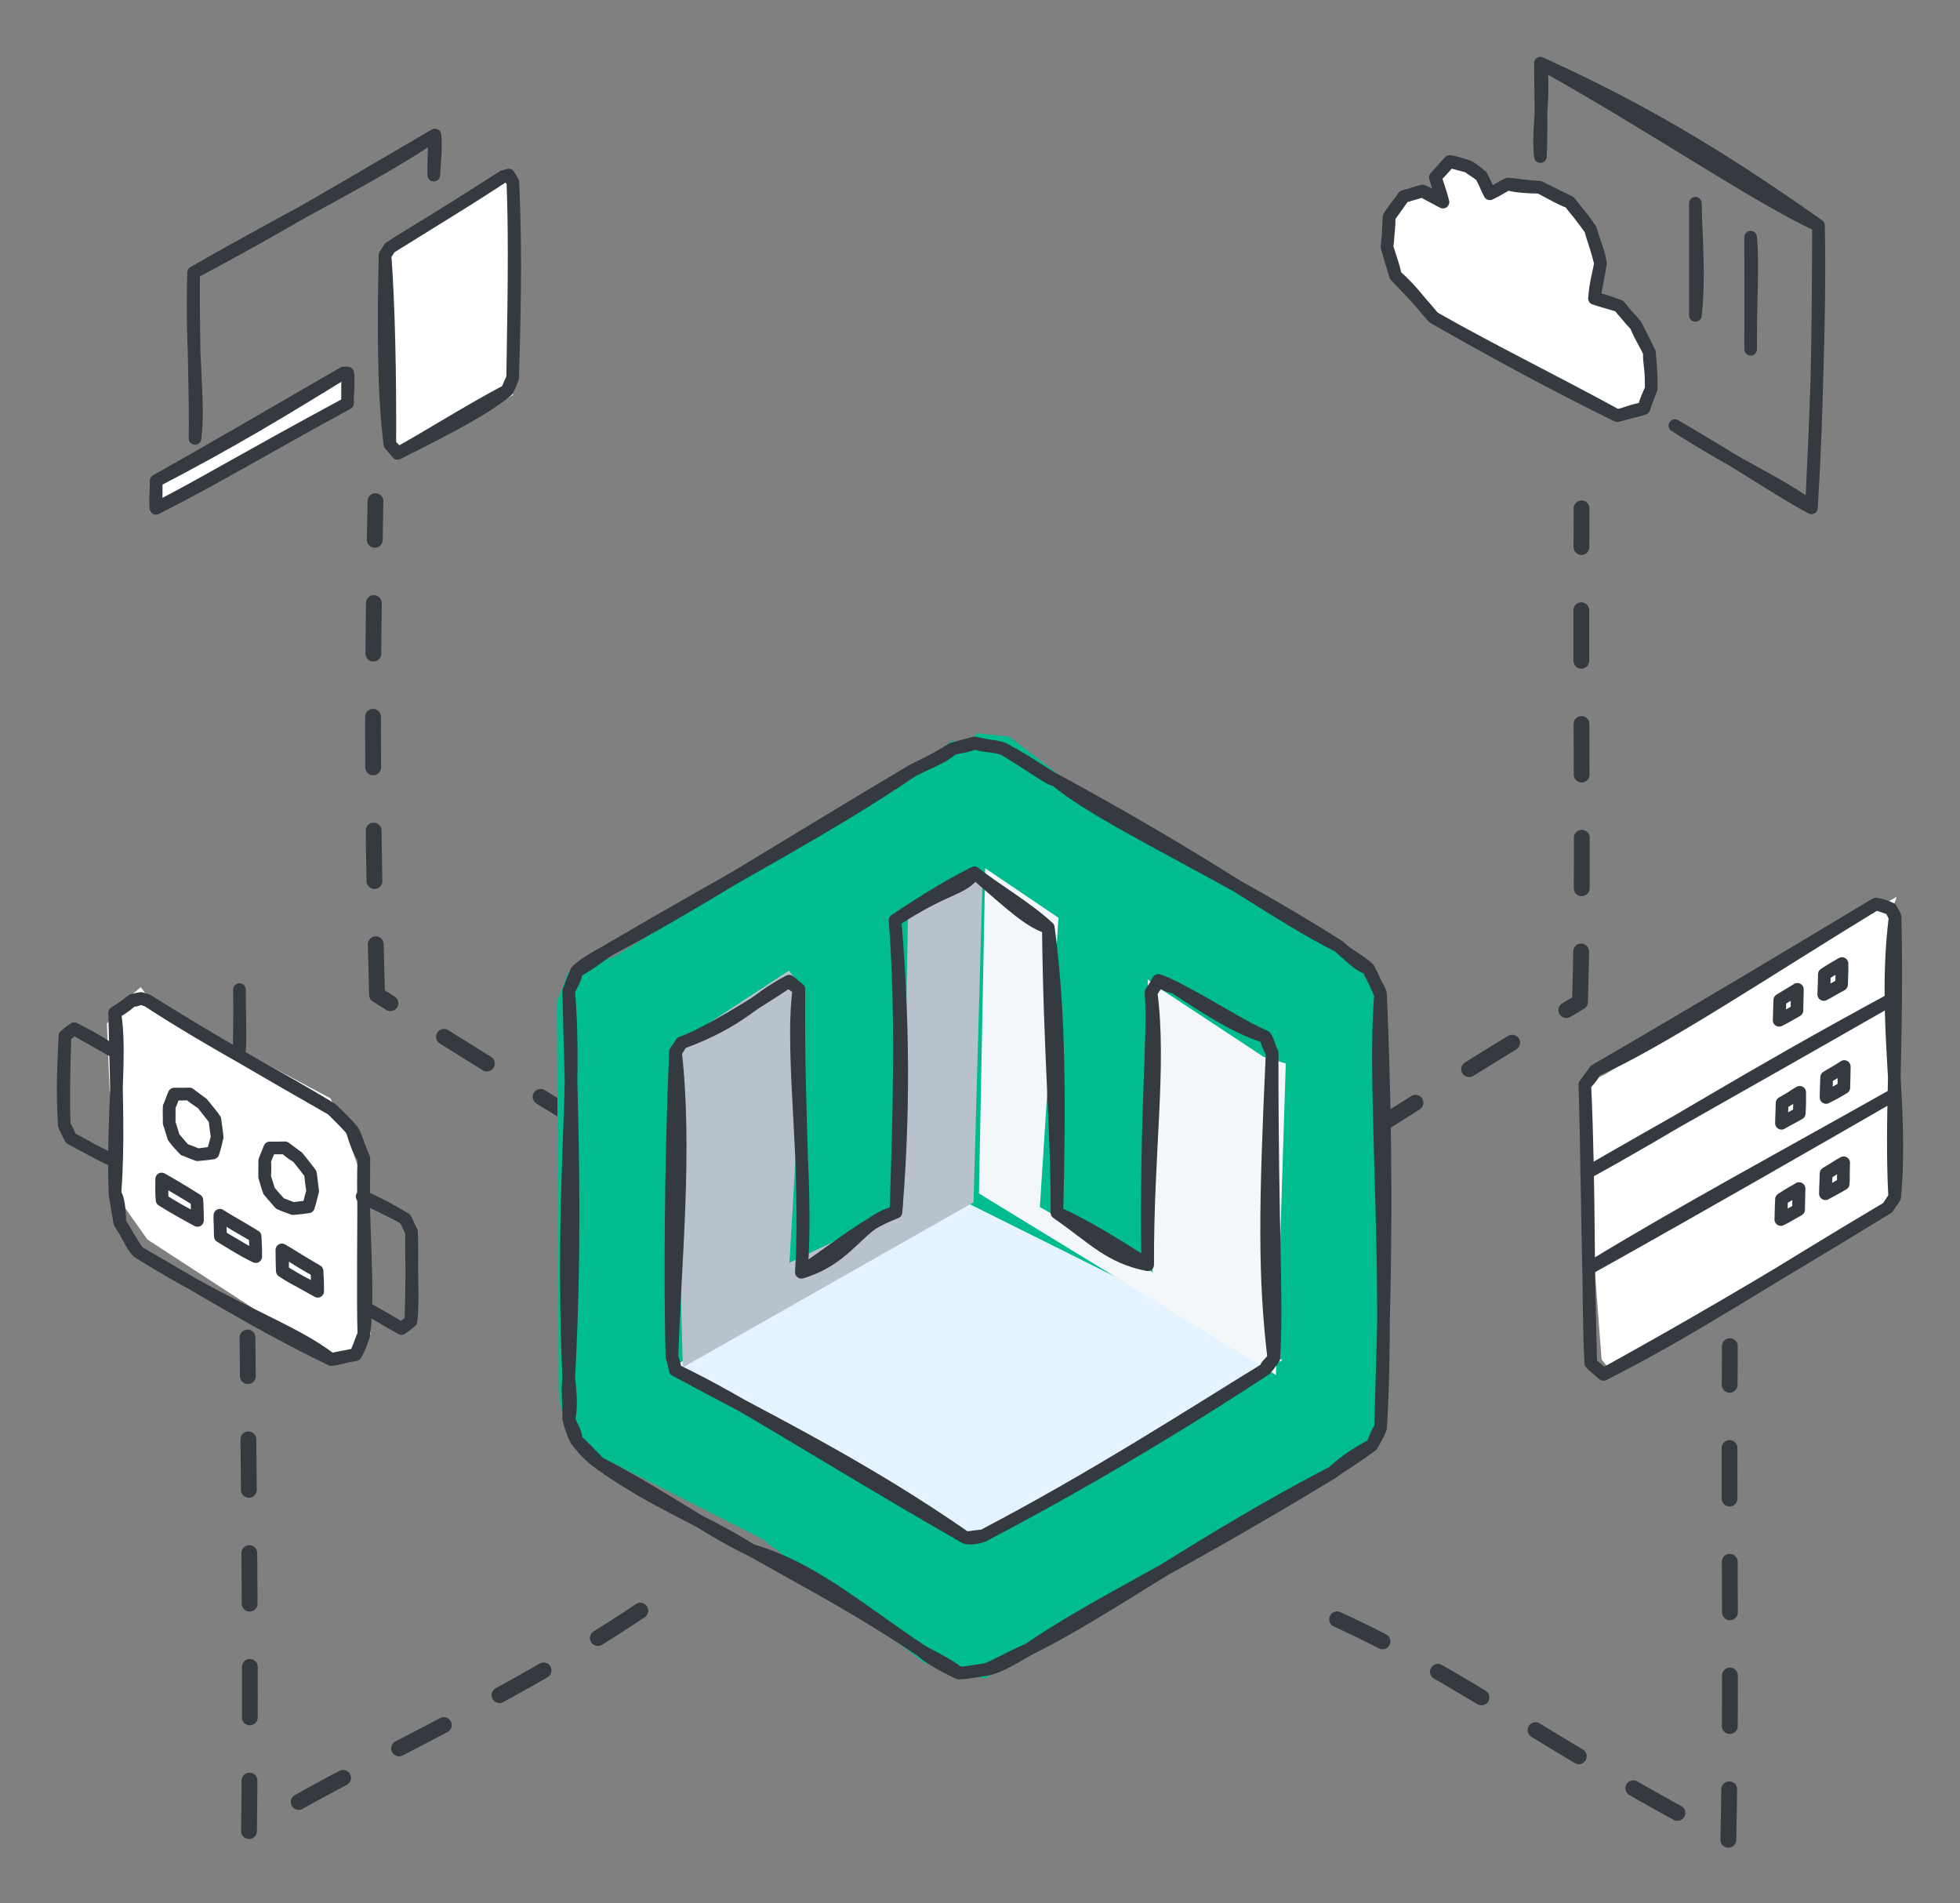 <svg version="1.1" xmlns="http://www.w3.org/2000/svg" viewBox="0 0 310.197 301.137" width="620.395" height="602.273" filter="invert(93%) hue-rotate(180deg)">
  <rect x="0" y="0" width="310.197" height="301.137" fill="#808080" stroke="none"/>
  <!-- svg-source:excalidraw -->
  
  <defs>
    <style class="style-fonts">
      @font-face {
        font-family: "Virgil";
        src: url("https://excalidraw.com/Virgil.woff2");
      }
      @font-face {
        font-family: "Cascadia";
        src: url("https://excalidraw.com/Cascadia.woff2");
      }
      @font-face {
        font-family: "Assistant";
        src: url("https://app.excalidraw.com//dist/excalidraw-assets/Assistant-Regular.woff2");
      }
    </style>
    
  </defs>
  <g stroke-linecap="round"><g transform="translate(186.382 197.254) rotate(0 31.958 -58.407)"><path d="M0 0 C20.87 -11.38, 37.86 -23.51, 63.67 -38.69 M63.67 -38.69 C64.27 -57.61, 63.73 -78.52, 63.92 -116.81" stroke="#343a40" stroke-width="2.5" fill="none" stroke-dasharray="8 10"></path></g></g><mask></mask><g stroke-linecap="round"><g transform="translate(123.343 196.111) rotate(0 -31.958 -58.407)"><path d="M0 0 C-25.37 -14.5, -50.79 -30.62, -63.67 -38.69 M-63.67 -38.69 C-64.2 -59.05, -64.66 -77.91, -63.92 -116.81" stroke="#343a40" stroke-width="2.5" fill="none" stroke-dasharray="8 10"></path></g></g><mask></mask><g stroke-linecap="round"><g transform="translate(255.96 65.776) rotate(0 -15.539 -20.111)" fill-rule="evenodd"><path d="M0.76 -0.37 L-29.69 -15.62 L-35.49 -23 L-36.1 -26.32 L-35.31 -30.62 L-34.18 -34.09 L-30.24 -35.38 L-27.8 -32.91 L-29.22 -37.18 L-27.08 -40.41 L-23.61 -39.47 L-21.36 -38.75 L-19.46 -34.84 L-17.74 -37.6 L-12.45 -36.18 L-7.19 -33.17 L-4.05 -30.18 L-3.51 -24.62 L-3.53 -19.26 L-0.09 -17.08 L3.2 -13.64 L4.46 -9.98 L4.45 -3.45 L3.41 -0.23 L-0.65 -0.98" stroke="none" stroke-width="0" fill="#ffffff" fill-rule="evenodd"></path><path d="M0 0 C-10.33 -5.65, -20.16 -10.43, -29.08 -15.53 M0 0 C-10.35 -5.06, -20.22 -10.48, -29.08 -15.53 M-29.08 -15.53 C-30.91 -17.48, -32.33 -19.72, -35.11 -22.16 M-29.08 -15.53 C-30.93 -17.79, -33.1 -20.08, -35.11 -22.16 M-35.11 -22.16 C-35.29 -23.14, -35.68 -24.33, -36.45 -26.69 M-35.11 -22.16 C-35.54 -23.52, -35.87 -24.77, -36.45 -26.69 M-36.45 -26.69 C-36.31 -28.51, -36.02 -30.24, -36.14 -31.43 M-36.45 -26.69 C-36.29 -27.84, -36.23 -28.99, -36.14 -31.43 M-36.14 -31.43 C-35.52 -32.21, -34.82 -33.27, -33.81 -34.67 M-36.14 -31.43 C-35.39 -32.67, -34.43 -33.72, -33.81 -34.67 M-33.81 -34.67 C-32.73 -34.96, -31.66 -35.31, -30.82 -35.54 M-33.81 -34.67 C-32.9 -34.88, -32.02 -35.28, -30.82 -35.54 M-30.82 -35.54 C-29.87 -35.21, -29.13 -34.54, -27.59 -33.79 M-30.82 -35.54 C-29.56 -34.8, -28.39 -34.24, -27.59 -33.79 M-27.59 -33.79 C-27.88 -34.98, -28.29 -36.16, -28.8 -37.71 M-27.59 -33.79 C-28.14 -35.2, -28.44 -36.83, -28.8 -37.71 M-28.8 -37.71 C-28.22 -38.36, -27.72 -38.88, -26.53 -40.22 M-28.8 -37.71 C-28.42 -38.17, -27.86 -38.69, -26.53 -40.22 M-26.53 -40.22 C-25.52 -40.09, -24.33 -39.66, -23.65 -39.44 M-26.53 -40.22 C-25.58 -39.97, -24.61 -39.67, -23.65 -39.44 M-23.65 -39.44 C-23.03 -39.19, -22.71 -38.83, -21.53 -37.95 M-23.65 -39.44 C-23.1 -39.03, -22.45 -38.66, -21.53 -37.95 M-21.53 -37.95 C-20.97 -36.97, -20.65 -35.95, -20.17 -35.11 M-21.53 -37.95 C-21.17 -37.22, -20.79 -36.51, -20.17 -35.11 M-20.17 -35.11 C-19.42 -35.47, -18.58 -35.97, -17.35 -36.65 M-20.17 -35.11 C-19.05 -35.63, -18.14 -36.24, -17.35 -36.65 M-17.35 -36.65 C-16.06 -36.29, -14.33 -36.17, -12.29 -36.14 M-17.35 -36.65 C-16.19 -36.59, -14.8 -36.29, -12.29 -36.14 M-12.29 -36.14 C-10.35 -35.12, -8.69 -34.14, -7.58 -33.81 M-12.29 -36.14 C-11.21 -35.6, -9.82 -34.91, -7.58 -33.81 M-7.58 -33.81 C-6.61 -32.65, -5.43 -31.15, -4.25 -29.49 M-7.58 -33.81 C-6.63 -32.56, -5.51 -31.38, -4.25 -29.49 M-4.25 -29.49 C-3.66 -27.52, -2.76 -25.31, -2.67 -24.09 M-4.25 -29.49 C-3.88 -28.06, -3.22 -26.49, -2.67 -24.09 M-2.67 -24.09 C-2.9 -22.66, -3.45 -20.96, -3.61 -18.55 M-2.67 -24.09 C-2.94 -22.26, -3.36 -20.59, -3.61 -18.55 M-3.61 -18.55 C-2.53 -18.38, -1.1 -17.87, 0.31 -17.35 M-3.61 -18.55 C-2.27 -18.1, -0.79 -17.74, 0.31 -17.35 M0.31 -17.35 C0.95 -16.65, 1.57 -15.71, 2.94 -14.28 M0.31 -17.35 C1.16 -16.18, 2.25 -15.24, 2.94 -14.28 M2.94 -14.28 C3.45 -13.29, 4.08 -12.1, 5.08 -9.99 M2.94 -14.28 C3.64 -12.55, 4.57 -11.15, 5.08 -9.99 M5.08 -9.99 C4.98 -8.52, 5.47 -7.13, 5.37 -4.27 M5.08 -9.99 C5.31 -8, 5.37 -5.91, 5.37 -4.27 M5.37 -4.27 C4.96 -3.27, 4.48 -2.4, 4.21 -1.13 M5.37 -4.27 C4.91 -3.13, 4.46 -1.97, 4.21 -1.13 M4.21 -1.13 C2.54 -0.9, 1.24 -0.27, 0 0 M4.21 -1.13 C3.36 -0.82, 2.54 -0.71, 0 0 M0 0 C0 0, 0 0, 0 0 M0 0 C0 0, 0 0, 0 0" stroke="#343a40" stroke-width="2" fill="none"></path></g></g><mask></mask><g stroke-linecap="round"><g transform="translate(243.789 24.783) rotate(0 22.01 20.4)"><path d="M0 0 C-0.52 -4.48, 0.8 -9.58, 0 -14.78 M0 0 C0.21 -3.87, 0.04 -9.61, 0 -14.78 M0 -14.78 C14.57 -8.17, 27.27 -0.97, 44.02 10.91 M0 -14.78 C17.89 -4.83, 34.28 6.44, 44.02 10.91 M44.02 10.91 C44.31 26.25, 43.47 43.49, 42.9 55.58 M44.02 10.91 C43.93 25.67, 43.96 38.09, 42.9 55.58 M42.9 55.58 C39.44 52.5, 31.78 49.3, 21.29 42.57 M42.9 55.58 C37.94 52.94, 31.75 48.64, 21.29 42.57" stroke="#343a40" stroke-width="2" fill="none"></path></g></g><mask></mask><g stroke-linecap="round"><g transform="translate(277.062 37.529) rotate(0 0 8.87)"><path d="M0 0 C0.41 4.46, -0.03 8.92, 0 17.74 M0 0 C0.01 6.21, 0.02 13.24, 0 17.74" stroke="#343a40" stroke-width="2" fill="none"></path></g></g><mask></mask><g stroke-linecap="round"><g transform="translate(268.32 32.168) rotate(0 0 8.87)"><path d="M0 0 C0.05 5.19, 0.71 11.24, 0 17.74 M0 0 C0 6.62, 0.02 13.67, 0 17.74" stroke="#343a40" stroke-width="2" fill="none"></path></g></g><mask></mask><g stroke-linecap="round"><g transform="translate(252.428 169.42) rotate(0 22.949 10.851)" fill-rule="evenodd"><path d="M-0.08 1.41 L-2.24 2.67 L1.05 45.71 L2.54 47.56 L45.35 22.73 L46.87 18.83 L46.96 -25.32 L47.76 -27.51 L44.97 -25.94 L1.52 0.63" stroke="none" stroke-width="0" fill="#ffffff" fill-rule="evenodd"></path><path d="M0 0 C-0.25 0.68, -0.69 1.24, -1.61 2.22 M0 0 C-0.32 0.54, -0.72 0.94, -1.61 2.22 M-1.61 2.22 C-1.27 12.38, -1.33 19.94, -0.67 46.28 M-1.61 2.22 C-0.81 19.31, -1.19 35.98, -0.67 46.28 M-0.67 46.28 C-0.13 46.87, 0.66 47.46, 1.34 48.07 M-0.67 46.28 C-0.23 46.81, 0.28 47.06, 1.34 48.07 M1.34 48.07 C15.08 41.19, 28.91 31.98, 46.31 21.7 M1.34 48.07 C13.35 41.41, 24.12 35.28, 46.31 21.7 M46.31 21.7 C46.58 21.18, 47.23 20.49, 47.43 20.02 M46.31 21.7 C46.62 21.32, 46.89 20.77, 47.43 20.02 M47.43 20.02 C48.8 5.33, 45.49 -8, 47.5 -24.28 M47.43 20.02 C46.77 7.57, 47.93 -4.21, 47.5 -24.28 M47.5 -24.28 C47.42 -24.66, 47.05 -25.19, 46.83 -25.62 M47.5 -24.28 C47.33 -24.6, 47.15 -24.87, 46.83 -25.62 M46.83 -25.62 C46.47 -25.67, 45.54 -26.1, 44.45 -26.36 M46.83 -25.62 C46.09 -25.95, 45.46 -26.2, 44.45 -26.36 M44.45 -26.36 C27.85 -16.26, 10.17 -4.43, 0 0 M44.45 -26.36 C31.06 -18.34, 19.38 -11.28, 0 0 M0 0 C0 0, 0 0, 0 0 M0 0 C0 0, 0 0, 0 0" stroke="#343a40" stroke-width="2" fill="none"></path></g></g><mask></mask><g stroke-linecap="round"><g transform="translate(251.1 185.624) rotate(0 24.195 -13.777)"><path d="M0 0 C13.33 -7.28, 24.22 -14.46, 48.39 -27.55 M0 0 C13.49 -7.8, 27.13 -15.37, 48.39 -27.55" stroke="#343a40" stroke-width="2" fill="none"></path></g></g><mask></mask><g stroke-linecap="round"><g transform="translate(251.44 200.737) rotate(0 24.195 -13.777)"><path d="M0 0 C14.41 -8.82, 30.78 -17.62, 48.39 -27.55 M0 0 C17.49 -9.77, 36.1 -20.47, 48.39 -27.55" stroke="#343a40" stroke-width="2" fill="none"></path></g></g><mask></mask><g stroke-linecap="round"><g transform="translate(284.465 156.557) rotate(0 -1.446 2.45)" fill-rule="evenodd"><path d="M-0.25 -0.12 L-2.88 2.08 L-3.38 4.91 L0.2 3.81 L0.24 -0.09" stroke="none" stroke-width="0" fill="#ffffff" fill-rule="evenodd"></path><path d="M0 0 C-0.85 0.51, -1.59 0.95, -2.79 1.69 M0 0 C-0.91 0.58, -1.89 1.15, -2.79 1.69 M-2.79 1.69 C-2.74 2.42, -2.81 3.06, -2.89 4.9 M-2.79 1.69 C-2.84 2.65, -2.84 3.66, -2.89 4.9 M-2.89 4.9 C-1.83 4.3, -0.69 3.74, -0.07 3.34 M-2.89 4.9 C-2.15 4.53, -1.45 4.16, -0.07 3.34 M-0.07 3.34 C-0.07 2.48, -0.03 1.46, 0 0 M-0.07 3.34 C-0.09 2.11, 0 0.97, 0 0 M0 0 C0 0, 0 0, 0 0 M0 0 C0 0, 0 0, 0 0" stroke="#343a40" stroke-width="2" fill="none"></path></g></g><mask></mask><g stroke-linecap="round"><g transform="translate(291.521 152.474) rotate(0 -1.446 2.45)" fill-rule="evenodd"><path d="M-0.09 0.39 L-3.28 1.7 L-2.62 5.36 L0.17 3.26 L0.48 0.63" stroke="none" stroke-width="0" fill="#ffffff" fill-rule="evenodd"></path><path d="M0 0 C-0.77 0.45, -1.64 0.93, -2.79 1.69 M0 0 C-1.09 0.65, -2.25 1.38, -2.79 1.69 M-2.79 1.69 C-2.8 2.81, -2.86 4.04, -2.89 4.9 M-2.79 1.69 C-2.81 2.74, -2.82 3.65, -2.89 4.9 M-2.89 4.9 C-2.15 4.54, -1.63 4.17, -0.07 3.34 M-2.89 4.9 C-2.16 4.54, -1.49 4.09, -0.07 3.34 M-0.07 3.34 C-0.05 2.09, 0.05 0.92, 0 0 M-0.07 3.34 C-0.01 2.28, 0 1.18, 0 0 M0 0 C0 0, 0 0, 0 0 M0 0 C0 0, 0 0, 0 0" stroke="#343a40" stroke-width="2" fill="none"></path></g></g><mask></mask><g stroke-linecap="round"><g transform="translate(284.829 172.854) rotate(0 -1.446 2.45)" fill-rule="evenodd"><path d="M-0.49 0.01 L-2.52 2.16 L-2.65 4.81 L0.4 3.97 L0.3 0.01" stroke="none" stroke-width="0" fill="#ffffff" fill-rule="evenodd"></path><path d="M0 0 C-0.8 0.42, -1.59 1.11, -2.79 1.69 M0 0 C-0.84 0.53, -1.55 1, -2.79 1.69 M-2.79 1.69 C-2.82 2.67, -2.84 3.67, -2.89 4.9 M-2.79 1.69 C-2.78 2.61, -2.88 3.61, -2.89 4.9 M-2.89 4.9 C-2.16 4.45, -1.36 4.1, -0.07 3.34 M-2.89 4.9 C-1.99 4.37, -1.03 3.87, -0.07 3.34 M-0.07 3.34 C0.02 2.19, 0.01 0.77, 0 0 M-0.07 3.34 C-0.04 2.58, -0.03 1.86, 0 0 M0 0 C0 0, 0 0, 0 0 M0 0 C0 0, 0 0, 0 0" stroke="#343a40" stroke-width="2" fill="none"></path></g></g><mask></mask><g stroke-linecap="round"><g transform="translate(291.884 168.771) rotate(0 -1.446 2.45)" fill-rule="evenodd"><path d="M0.27 0.46 L-2.55 1.6 L-2.42 5.53 L0.22 3.35 L-0.03 -0.38" stroke="none" stroke-width="0" fill="#ffffff" fill-rule="evenodd"></path><path d="M0 0 C-0.58 0.49, -1.38 0.85, -2.79 1.69 M0 0 C-0.73 0.5, -1.52 0.94, -2.79 1.69 M-2.79 1.69 C-2.8 2.43, -2.84 3.27, -2.89 4.9 M-2.79 1.69 C-2.86 2.93, -2.87 4.22, -2.89 4.9 M-2.89 4.9 C-2.1 4.51, -1.17 4.03, -0.07 3.34 M-2.89 4.9 C-1.84 4.33, -0.83 3.79, -0.07 3.34 M-0.07 3.34 C-0.03 2.26, -0.12 1.39, 0 0 M-0.07 3.34 C-0.03 2.26, -0.02 1.19, 0 0 M0 0 C0 0, 0 0, 0 0 M0 0 C0 0, 0 0, 0 0" stroke="#343a40" stroke-width="2" fill="none"></path></g></g><mask></mask><g stroke-linecap="round"><g transform="translate(284.731 188.082) rotate(0 -1.446 2.45)" fill-rule="evenodd"><path d="M0.24 -0.09 L-2.32 2.32 L-2.6 4.91 L-0.1 2.96 L0.03 0.2" stroke="none" stroke-width="0" fill="#ffffff" fill-rule="evenodd"></path><path d="M0 0 C-0.62 0.41, -1.24 0.66, -2.79 1.69 M0 0 C-1.06 0.67, -2.17 1.3, -2.79 1.69 M-2.79 1.69 C-2.82 2.61, -2.75 3.53, -2.89 4.9 M-2.79 1.69 C-2.83 2.5, -2.85 3.2, -2.89 4.9 M-2.89 4.9 C-2.04 4.5, -1.18 3.96, -0.07 3.34 M-2.89 4.9 C-2.14 4.5, -1.46 4.14, -0.07 3.34 M-0.07 3.34 C-0.13 2.12, 0.01 0.81, 0 0 M-0.07 3.34 C-0.05 2.46, -0.06 1.49, 0 0 M0 0 C0 0, 0 0, 0 0 M0 0 C0 0, 0 0, 0 0" stroke="#343a40" stroke-width="2" fill="none"></path></g></g><mask></mask><g stroke-linecap="round"><g transform="translate(291.786 183.999) rotate(0 -1.446 2.45)" fill-rule="evenodd"><path d="M0.48 0.63 L-2.5 1.7 L-2.92 4.52 L-0.04 3.54 L-0.12 0.01" stroke="none" stroke-width="0" fill="#ffffff" fill-rule="evenodd"></path><path d="M0 0 C-1.08 0.56, -2.02 1.35, -2.79 1.69 M0 0 C-1.04 0.61, -2.03 1.23, -2.79 1.69 M-2.79 1.69 C-2.73 2.66, -2.91 3.39, -2.89 4.9 M-2.79 1.69 C-2.83 2.65, -2.86 3.63, -2.89 4.9 M-2.89 4.9 C-1.79 4.3, -0.85 3.82, -0.07 3.34 M-2.89 4.9 C-2.12 4.5, -1.29 4.05, -0.07 3.34 M-0.07 3.34 C-0.01 2.59, -0.06 1.8, 0 0 M-0.07 3.34 C-0.07 2.2, -0.02 1.1, 0 0 M0 0 C0 0, 0 0, 0 0 M0 0 C0 0, 0 0, 0 0" stroke="#343a40" stroke-width="2" fill="none"></path></g></g><mask></mask><g stroke-linecap="round"><g transform="translate(23.325 158.322) rotate(0 14.539 28.242)" fill-rule="evenodd"><path d="M0.82 0.43 L28.98 15.49 L31.37 20.77 L33.51 26.74 L35.35 52.81 L32.68 55.8 L28.5 56.35 L0.01 37.83 L-2.41 34.41 L-5.3 30.37 L-6.41 3.67 L-3.28 -0.23 L-1.05 -2.11" stroke="none" stroke-width="0" fill="#ffffff" fill-rule="evenodd"></path><path d="M0 0 C11.17 7.26, 20.29 11.75, 29.19 17.21 M0 0 C9.01 5.64, 18.41 11.04, 29.19 17.21 M29.19 17.21 C30.03 18.02, 31.46 19.38, 32.48 20.61 M29.19 17.21 C30.42 18.4, 31.85 19.87, 32.48 20.61 M32.48 20.61 C32.93 22.54, 33.66 24.08, 34.26 24.98 M32.48 20.61 C33.21 21.94, 33.38 23.01, 34.26 24.98 M34.26 24.98 C33.89 35.75, 35.2 45.16, 34.26 52.87 M34.26 24.98 C34.24 36.69, 34.09 47.39, 34.26 52.87 M34.26 52.87 C33.85 53.61, 33.79 54.19, 32.96 56.05 M34.26 52.87 C33.94 53.82, 33.61 54.96, 32.96 56.05 M32.96 56.05 C31.4 56.33, 30.4 56.5, 29.08 56.81 M32.96 56.05 C31.69 56.17, 30.43 56.72, 29.08 56.81 M29.08 56.81 C18.21 51.62, 6.6 44.43, -1.46 39.81 M29.08 56.81 C23 52.05, 14.16 49.49, -1.46 39.81 M-1.46 39.81 C-2.45 38.87, -3.39 36.52, -4.37 35.17 M-1.46 39.81 C-2.52 38.35, -3.51 36.47, -4.37 35.17 M-4.37 35.17 C-4.37 33.14, -4.62 31.2, -5.13 30.59 M-4.37 35.17 C-4.51 34.26, -4.75 33.08, -5.13 30.59 M-5.13 30.59 C-5.57 18.58, -4.05 7.92, -5.18 1.94 M-5.13 30.59 C-4.59 22.76, -4.81 17.04, -5.18 1.94 M-5.18 1.94 C-3.96 1.23, -3.28 0.68, -2.43 0 M-5.18 1.94 C-4.46 1.53, -3.6 1.03, -2.43 0 M-2.43 0 C-2.11 0.04, -1.95 -0.01, -1.03 -0.32 M-2.43 0 C-2.01 -0.11, -1.62 -0.24, -1.03 -0.32 M-1.03 -0.32 C-0.66 -0.23, -0.31 -0.07, 0 0 M-1.03 -0.32 C-0.67 -0.23, -0.42 -0.14, 0 0" stroke="#343a40" stroke-width="2" fill="none"></path></g></g><mask></mask><g stroke-linecap="round"><g transform="translate(37.891 166.306) rotate(0 0 -4.855)"><path d="M0 0 C0.17 -2.13, 0.04 -4.55, 0 -9.71 M0 0 C-0.03 -2.92, 0.07 -5.69, 0 -9.71" stroke="#343a40" stroke-width="2" fill="none"></path></g></g><mask></mask><g stroke-linecap="round"><g transform="translate(57.312 189.342) rotate(0 3.91 10.446)"><path d="M0 0 C2.62 1.07, 5.06 2.51, 6.81 3.53 M0 0 C2.18 1.27, 4.37 2.08, 6.81 3.53 M6.81 3.53 C7.14 4.02, 7.22 4.49, 7.82 5.6 M6.81 3.53 C7.1 4.09, 7.31 4.55, 7.82 5.6 M7.82 5.6 C7.74 10.95, 8.14 16.88, 7.72 19.76 M7.82 5.6 C7.95 10.26, 7.84 14.63, 7.72 19.76 M7.72 19.76 C7.31 20.11, 6.74 20.53, 6.25 20.89 M7.72 19.76 C7.12 20.18, 6.54 20.65, 6.25 20.89 M6.25 20.89 C4.73 20.12, 3.42 19.23, 0.97 17.84 M6.25 20.89 C4.79 20.04, 3.2 19.08, 0.97 17.84" stroke="#343a40" stroke-width="2" fill="none"></path></g></g><mask></mask><g stroke-linecap="round"><g transform="translate(10.178 162.78) rotate(180 3.91 10.446)"><path d="M0 0 C2.14 1.03, 4.31 2.14, 6.81 3.53 M0 0 C2.18 0.91, 3.94 2.09, 6.81 3.53 M6.81 3.53 C7.04 4.1, 7.33 4.77, 7.82 5.6 M6.81 3.53 C7.13 4.17, 7.51 4.85, 7.82 5.6 M7.82 5.6 C8.19 11.5, 7.9 15.74, 7.72 19.76 M7.82 5.6 C7.97 8.71, 7.95 12.13, 7.72 19.76 M7.72 19.76 C7.28 20.11, 6.91 20.45, 6.25 20.89 M7.72 19.76 C7.13 20.19, 6.57 20.66, 6.25 20.89 M6.25 20.89 C5.17 20.27, 3.57 19.62, 0.43 17.54 M6.25 20.89 C3.95 19.47, 1.67 18.3, 0.43 17.54" stroke="#343a40" stroke-width="2" fill="none"></path></g></g><mask></mask><g stroke-linecap="round"><g transform="translate(44.608 197.789) rotate(0 2.836 3.273)" fill-rule="evenodd"><path d="M-0.18 0.54 L5.23 2.86 L5.05 7.15 L0.51 3.05 L-0.23 0.08" stroke="none" stroke-width="0" fill="#ffffff" fill-rule="evenodd"></path><path d="M0 0 C1.36 0.75, 2.66 1.68, 5.57 3.34 M0 0 C2.09 1.31, 4.3 2.68, 5.57 3.34 M5.57 3.34 C5.55 4.37, 5.65 5.32, 5.67 6.55 M5.57 3.34 C5.65 4.47, 5.68 5.63, 5.67 6.55 M5.67 6.55 C4.02 5.46, 2.12 4.75, 0.07 3.34 M5.67 6.55 C3.86 5.53, 1.98 4.52, 0.07 3.34 M0.07 3.34 C0.16 2.44, 0.13 1.5, 0 0 M0.07 3.34 C0.05 2.63, 0 1.86, 0 0 M0 0 C0 0, 0 0, 0 0 M0 0 C0 0, 0 0, 0 0" stroke="#343a40" stroke-width="2" fill="none"></path></g></g><mask></mask><g stroke-linecap="round"><g transform="translate(34.804 192.303) rotate(0 2.836 3.273)" fill-rule="evenodd"><path d="M-0.34 -0.47 L4.95 3.94 L6.11 6.26 L-0.16 3.42 L0.38 -0.06" stroke="none" stroke-width="0" fill="#ffffff" fill-rule="evenodd"></path><path d="M0 0 C1.52 1, 3.24 1.99, 5.57 3.34 M0 0 C1.3 0.88, 2.66 1.54, 5.57 3.34 M5.57 3.34 C5.62 4.34, 5.69 5.19, 5.67 6.55 M5.57 3.34 C5.65 4.15, 5.63 5.01, 5.67 6.55 M5.67 6.55 C3.35 5.43, 1.42 4.14, 0.07 3.34 M5.67 6.55 C4.12 5.76, 2.52 4.78, 0.07 3.34 M0.07 3.34 C0.14 2.25, -0.07 1.24, 0 0 M0.07 3.34 C0.01 2.4, 0.06 1.5, 0 0 M0 0 C0 0, 0 0, 0 0 M0 0 C0 0, 0 0, 0 0" stroke="#343a40" stroke-width="2" fill="none"></path></g></g><mask></mask><g stroke-linecap="round"><g transform="translate(25.586 186.573) rotate(0 2.836 3.273)" fill-rule="evenodd"><path d="M-0.62 0.6 L6.01 3.05 L5.44 6.63 L0.45 3.28 L0.06 -0.49" stroke="none" stroke-width="0" fill="#ffffff" fill-rule="evenodd"></path><path d="M0 0 C1.72 1.07, 2.94 1.69, 5.57 3.34 M0 0 C1.7 0.95, 3.4 1.97, 5.57 3.34 M5.57 3.34 C5.67 4.51, 5.6 5.8, 5.67 6.55 M5.57 3.34 C5.61 4.25, 5.68 5.12, 5.67 6.55 M5.67 6.55 C4.42 5.88, 2.98 5.12, 0.07 3.34 M5.67 6.55 C3.72 5.47, 1.84 4.47, 0.07 3.34 M0.07 3.34 C-0.05 2.32, 0 1.37, 0 0 M0.07 3.34 C0.08 2.18, 0.05 0.94, 0 0 M0 0 C0 0, 0 0, 0 0 M0 0 C0 0, 0 0, 0 0" stroke="#343a40" stroke-width="2" fill="none"></path></g></g><mask></mask><g stroke-linecap="round"><g transform="translate(47.113 183.124) rotate(0 -1.428 3.32)" fill-rule="evenodd"><path d="M0.09 0.51 L2.53 2.81 L2.37 5.76 L2.07 7.97 L-0.11 7.84 L-2.52 7.15 L-5.17 5.01 L-4.95 3.25 L-5.29 -0.04 L-4.79 -1.41 L-2.27 -0.9" stroke="none" stroke-width="0" fill="#ffffff" fill-rule="evenodd"></path><path d="M0 0 C0.62 0.78, 1.37 1.69, 2.01 2.55 M0 0 C0.76 0.95, 1.57 1.96, 2.01 2.55 M2.01 2.55 C2.11 3.62, 2.25 4.62, 2.37 5.34 M2.01 2.55 C2.16 3.39, 2.2 4.17, 2.37 5.34 M2.37 5.34 C2.12 6.28, 1.93 7.15, 1.7 7.85 M2.37 5.34 C2.11 6.35, 1.85 7.32, 1.7 7.85 M1.7 7.85 C1.09 7.91, 0.55 7.93, -0.73 8.13 M1.7 7.85 C0.99 7.94, 0.27 8.06, -0.73 8.13 M-0.73 8.13 C-1.49 7.86, -2.14 7.57, -2.81 7.33 M-0.73 8.13 C-1.38 7.87, -2.02 7.69, -2.81 7.33 M-2.81 7.33 C-3.42 6.65, -4.07 5.88, -4.53 5.34 M-2.81 7.33 C-3.16 6.85, -3.63 6.46, -4.53 5.34 M-4.53 5.34 C-4.76 4.73, -4.98 3.92, -5.23 3.1 M-4.53 5.34 C-4.78 4.56, -5.03 3.71, -5.23 3.1 M-5.23 3.1 C-5.17 2.07, -5.16 1.05, -5.22 0.54 M-5.23 3.1 C-5.22 2.53, -5.23 1.91, -5.22 0.54 M-5.22 0.54 C-4.93 -0.27, -4.57 -1.03, -4.42 -1.47 M-5.22 0.54 C-5.01 0.02, -4.83 -0.42, -4.42 -1.47 M-4.42 -1.47 C-3.47 -1.47, -2.65 -1.44, -2.02 -1.49 M-4.42 -1.47 C-3.8 -1.45, -3.13 -1.45, -2.02 -1.49 M-2.02 -1.49 C-1.58 -1.11, -1.23 -0.78, 0 0 M-2.02 -1.49 C-1.4 -1.03, -0.79 -0.58, 0 0" stroke="#343a40" stroke-width="2" fill="none"></path></g></g><mask></mask><g stroke-linecap="round"><g transform="translate(31.998 174.603) rotate(0 -1.428 3.32)" fill-rule="evenodd"><path d="M0.51 0.26 L2.01 2.97 L2.74 5.46 L2.33 7.56 L-0.44 7.94 L-3.45 7 L-4.26 5.49 L-5.3 2.53 L-5.59 0.59 L-4.67 -0.88 L-1.66 -1.51" stroke="none" stroke-width="0" fill="#ffffff" fill-rule="evenodd"></path><path d="M0 0 C0.76 0.94, 1.59 1.92, 2.01 2.55 M0 0 C0.54 0.65, 1.04 1.31, 2.01 2.55 M2.01 2.55 C2.09 3.41, 2.21 4.13, 2.37 5.34 M2.01 2.55 C2.12 3.51, 2.31 4.56, 2.37 5.34 M2.37 5.34 C2.18 6.19, 1.99 7, 1.7 7.85 M2.37 5.34 C2.16 6.15, 1.94 6.85, 1.7 7.85 M1.7 7.85 C1.11 7.86, 0.43 8.03, -0.73 8.13 M1.7 7.85 C0.83 7.99, -0.08 8.06, -0.73 8.13 M-0.73 8.13 C-1.32 7.88, -1.96 7.64, -2.81 7.33 M-0.73 8.13 C-1.56 7.85, -2.29 7.5, -2.81 7.33 M-2.81 7.33 C-3.27 6.82, -3.78 6.36, -4.53 5.34 M-2.81 7.33 C-3.21 6.94, -3.53 6.53, -4.53 5.34 M-4.53 5.34 C-4.8 4.45, -4.99 3.7, -5.23 3.1 M-4.53 5.34 C-4.74 4.63, -4.95 3.93, -5.23 3.1 M-5.23 3.1 C-5.17 2.4, -5.29 1.79, -5.22 0.54 M-5.23 3.1 C-5.24 2.42, -5.19 1.7, -5.22 0.54 M-5.22 0.54 C-4.89 -0.2, -4.69 -0.92, -4.42 -1.47 M-5.22 0.54 C-5.02 0.05, -4.8 -0.44, -4.42 -1.47 M-4.42 -1.47 C-3.76 -1.43, -3.04 -1.46, -2.02 -1.49 M-4.42 -1.47 C-3.49 -1.45, -2.67 -1.48, -2.02 -1.49 M-2.02 -1.49 C-1.49 -0.98, -0.82 -0.55, 0 0 M-2.02 -1.49 C-1.55 -1.14, -1 -0.71, 0 0" stroke="#343a40" stroke-width="2" fill="none"></path></g></g><mask></mask><g stroke-linecap="round"><g transform="translate(30.866 69.379) rotate(0 18.871 -24.006)"><path d="M0 0 C0.74 -6.14, -0.62 -12.36, -0.23 -26.24 M0 0 C0.14 -6.32, -0.3 -13.44, -0.23 -26.24 M-0.23 -26.24 C14.15 -34.56, 29.16 -41.93, 37.97 -48.01 M-0.23 -26.24 C12.42 -32.95, 24.6 -40.21, 37.97 -48.01 M37.97 -48.01 C38.2 -45.97, 37.88 -43.7, 37.79 -41.67 M37.97 -48.01 C37.81 -45.63, 37.76 -43.03, 37.79 -41.67" stroke="#343a40" stroke-width="2" fill="none"></path></g></g><mask></mask><g stroke-linecap="round"><g transform="translate(80.496 27.704) rotate(0 -9.445 22.022)" fill-rule="evenodd"><path d="M0.58 -0.39 L0.94 1.84 L0.66 32.75 L0.67 34.84 L-18.45 44.31 L-18.85 42.71 L-18.81 11.87 L-17.92 11.62 L-0.08 -0.25" stroke="none" stroke-width="0" fill="#ffffff" fill-rule="evenodd"></path><path d="M0 0 C0.16 0.31, 0.35 0.67, 0.67 1.12 M0 0 C0.22 0.34, 0.46 0.71, 0.67 1.12 M0.67 1.12 C1.23 13.54, 0.86 23.64, 0.64 32.09 M0.67 1.12 C0.94 7.98, 0.94 15.28, 0.64 32.09 M0.64 32.09 C0.39 32.71, 0.21 33.31, -0.24 34.1 M0.64 32.09 C0.27 32.85, -0.05 33.68, -0.24 34.1 M-0.24 34.1 C-3.47 36.76, -8.23 39.36, -17.57 44.04 M-0.24 34.1 C-7.06 37.73, -13.85 42.08, -17.57 44.04 M-17.57 44.04 C-17.84 43.59, -18.33 43.14, -18.8 42.6 M-17.57 44.04 C-18.07 43.48, -18.51 42.91, -18.8 42.6 M-18.8 42.6 C-19.84 34.36, -19.8 23.19, -19.56 12.66 M-18.8 42.6 C-18.75 31.59, -18.97 20.61, -19.56 12.66 M-19.56 12.66 C-19.4 12.42, -19.21 12.21, -18.82 11.51 M-19.56 12.66 C-19.36 12.32, -19.12 11.96, -18.82 11.51 M-18.82 11.51 C-15.39 9.23, -10.7 6.64, -0.88 0.25 M-18.82 11.51 C-12.79 7.78, -7.54 4.53, -0.88 0.25 M-0.88 0.25 C-0.67 0.2, -0.45 0.13, 0 0 M-0.88 0.25 C-0.6 0.18, -0.32 0.08, 0 0" stroke="#343a40" stroke-width="2" fill="none"></path></g></g><mask></mask><g stroke-linecap="round"><g transform="translate(54.372 59.026) rotate(0 -14.518 10.704)" fill-rule="evenodd"><path d="M0.95 -0.91 L-28.67 16.42 L-30.64 22.06 L0.63 5.47 L1.32 -0.16" stroke="none" stroke-width="0" fill="#ffffff" fill-rule="evenodd"></path><path d="M0 0 C-9.43 5.81, -17.61 10.8, -29.66 17.06 M0 0 C-10.25 5.92, -20.89 12.13, -29.66 17.06 M-29.66 17.06 C-29.61 18.24, -29.83 19.82, -29.7 21.41 M-29.66 17.06 C-29.63 18.54, -29.67 20.02, -29.7 21.41 M-29.7 21.41 C-20.67 16.89, -12.64 12, 0.63 4.79 M-29.7 21.41 C-23.01 18.05, -16.59 14.08, 0.63 4.79 M0.63 4.79 C0.59 3.33, 0.86 1.64, 0.66 0 M0.63 4.79 C0.64 3.38, 0.63 1.91, 0.66 0 M0.66 0 C0.46 -0.03, 0.33 0.02, 0 0 M0.66 0 C0.5 0, 0.32 -0.01, 0 0" stroke="#343a40" stroke-width="2" fill="none"></path></g></g><mask></mask><g stroke-linecap="round"><g transform="translate(150.696 118.525) rotate(0 3.554 72.629)" fill-rule="evenodd"><path d="M0.15 -1.41 L-7.03 3.91 L-53.41 32.85 L-60.7 35.19 L-62.55 39.97 L-62.28 101.45 L-61.99 104.01 L-59.89 108.15 L-56.98 111.34 L-30.07 125 L-4.36 144.67 L1.35 146.2 L5.31 147.12 L13.07 140.85 L59.75 115.78 L67.52 110.32 L67.57 106.62 L68.2 37.36 L64.43 35.08 L59.61 30.25 L17.18 4.31 L9.04 -1.95 L3.94 -2.49 L1.38 0.08" stroke="none" stroke-width="0" fill="#00bc8e" fill-rule="evenodd"></path><path d="M0 0 C-1.67 1.44, -3.24 1.89, -6.23 3.38 M0 0 C-1.3 0.84, -3.14 1.91, -6.23 3.38 M-6.23 3.38 C-26.05 15.12, -42.34 25.54, -53.93 31.56 M-6.23 3.38 C-19.29 12.27, -32.95 19.3, -53.93 31.56 M-53.93 31.56 C-55.02 32.32, -57.82 33.53, -59.46 35.17 M-53.93 31.56 C-55.73 32.61, -56.92 33.85, -59.46 35.17 M-59.46 35.17 C-59.56 36.39, -60.29 37.29, -60.69 38.33 M-59.46 35.17 C-59.79 35.94, -60.11 36.84, -60.69 38.33 M-60.69 38.33 C-59.32 54.89, -62 68.11, -60.69 99.65 M-60.69 38.33 C-60.26 56.72, -59.39 75.69, -60.69 99.65 M-60.69 99.65 C-60.32 102.17, -60.3 105.11, -60.69 105.97 M-60.69 99.65 C-60.95 101.65, -60.65 103.31, -60.69 105.97 M-60.69 105.97 C-60.24 107.3, -59.64 107.81, -59.46 109.4 M-60.69 105.97 C-60.43 107.12, -59.97 108.45, -59.46 109.4 M-59.46 109.4 C-58.26 110.91, -57.45 111.85, -55.86 113 M-59.46 109.4 C-58.56 110.22, -57.57 111.23, -55.86 113 M-55.86 113 C-47.22 119.24, -38.66 122.38, -31.79 126.79 M-55.86 113 C-46.7 117.65, -38.43 123.67, -31.79 126.79 M-31.79 126.79 C-22.05 129.62, -14.83 136.11, -4.76 142.79 M-31.79 126.79 C-22.35 132.1, -14.04 136.48, -4.76 142.79 M-4.76 142.79 C-3.56 143.89, -1.04 145.27, 1.01 146.21 M-4.76 142.79 C-2.63 143.97, -0.54 144.93, 1.01 146.21 M1.01 146.21 C2.26 146.25, 4.04 145.84, 5.28 145.68 M1.01 146.21 C1.84 146.29, 2.96 145.98, 5.28 145.68 M5.28 145.68 C7.07 145.34, 8.44 144.61, 12.12 142.47 M5.28 145.68 C6.84 145.17, 8.71 143.96, 12.12 142.47 M12.12 142.47 C24.88 136.12, 39.47 125.26, 60.21 114.47 M12.12 142.47 C22.91 135.1, 34.68 129.99, 60.21 114.47 M60.21 114.47 C62.49 112.43, 63.99 111.5, 66.41 110.2 M60.21 114.47 C61.34 113.57, 63.1 112.64, 66.41 110.2 M66.41 110.2 C66.89 109.43, 67.09 108.35, 67.8 107.42 M66.41 110.2 C66.84 109.34, 67.45 108.52, 67.8 107.42 M67.8 107.42 C69.31 82.17, 66.54 52.8, 67.8 38.92 M67.8 107.42 C68.3 89.12, 69.11 70.29, 67.8 38.92 M67.8 38.92 C67.83 38.18, 66.64 36.73, 65.88 34.75 M67.8 38.92 C67.38 37.99, 66.94 36.78, 65.88 34.75 M65.88 34.75 C64.3 34.21, 63.17 32.97, 61.18 31.22 M65.88 34.75 C64.38 33.31, 62.64 32.68, 61.18 31.22 M61.18 31.22 C42.39 19.25, 24.08 11.33, 16.4 4.93 M61.18 31.22 C50.83 26.02, 42.47 19.11, 16.4 4.93 M16.4 4.93 C15.51 4.91, 12.69 2.73, 8.17 0.01 M16.4 4.93 C14.56 4.04, 12.71 2.44, 8.17 0.01 M8.17 0.01 C6.39 -0.7, 5.27 -0.27, 3.56 -0.96 M8.17 0.01 C6.87 -0.44, 5.83 -0.41, 3.56 -0.96 M3.56 -0.96 C2.42 -0.39, 0.9 -0.31, 0 0 M3.56 -0.96 C2.08 -0.6, 0.8 -0.2, 0 0 M0 0 C0 0, 0 0, 0 0 M0 0 C0 0, 0 0, 0 0" stroke="#343a40" stroke-width="2" fill="none"></path></g></g><mask></mask><g stroke-linecap="round" transform="translate(106.038 188.091) rotate(0 47.806 27.674)"><path d="M46.13 1.81 L96.93 27.13 L47.3 55.59 L1.14 27.81" stroke="none" stroke-width="0" fill="#e5f2ff" fill-rule="evenodd"></path><path d="M48 0 C66.87 9.74, 82.45 22.01, 95.61 28 M48 0 C61.38 8.33, 75.37 15.71, 95.61 28 M95.61 28 C84.71 35.5, 72.38 42.01, 48 55.35 M95.61 28 C78.97 37.85, 63.05 48.12, 48 55.35 M48 55.35 C32.16 46.35, 19.32 38.85, 0 28 M48 55.35 C31.4 46.25, 14.16 35.62, 0 28 M0 28 C17.59 17.31, 34.25 7.08, 48 0 M0 28 C15.6 19.58, 31.18 8.82, 48 0" stroke="transparent" stroke-width="2" fill="none"></path></g><g stroke-linecap="round"><g transform="translate(106.527 167.396) rotate(0 23.948 9.486)" fill-rule="evenodd"><path d="M0.27 1.52 L1.54 48.99 L47.55 22.87 L48.99 -28.9 L37.18 -22.6 L36.33 23.92 L18.42 32.4 L20.91 -10.4 L18.34 -13.8 L0.13 -1.88" stroke="none" stroke-width="0" fill="#b8c2cc" fill-rule="evenodd"></path><path d="M0 0 C-0.61 18.77, -0.19 35.94, 0 48.22 M0 0 C0.86 14.5, -0.62 27.82, 0 48.22 M0 48.22 C16.55 39.25, 34.92 29.09, 47.56 21.61 M0 48.22 C18.53 38.86, 36.73 28.53, 47.56 21.61 M47.56 21.61 C47.67 8.78, 49.29 -5, 47.9 -29.25 M47.56 21.61 C47.82 6.15, 48.27 -8.1, 47.9 -29.25 M47.9 -29.25 C42.72 -26.59, 39.66 -24.33, 35.31 -21.73 M47.9 -29.25 C43.7 -27.4, 39.6 -23.94, 35.31 -21.73 M35.31 -21.73 C35.4 -3.67, 35.02 12.27, 35.45 24.47 M35.31 -21.73 C36.77 -11.92, 34.87 -0.18, 35.45 24.47 M35.45 24.47 C30.7 28.61, 25.96 28.24, 20.35 33.39 M35.45 24.47 C29.93 28.49, 24.66 31.16, 20.35 33.39 M20.35 33.39 C21.33 15.23, 21.36 -2.54, 20.09 -10.84 M20.35 33.39 C20.65 23.75, 20.32 12.93, 20.09 -10.84 M20.09 -10.84 C19.45 -11.4, 19.01 -11.85, 18.55 -12.08 M20.09 -10.84 C19.77 -11.24, 19.38 -11.42, 18.55 -12.08 M18.55 -12.08 C13.2 -8.24, 4.58 -3.39, 1.23 -2.04 M18.55 -12.08 C14.07 -8.67, 10.44 -5.97, 1.23 -2.04 M1.23 -2.04 C1 -1.43, 0.53 -0.96, 0 0 M1.23 -2.04 C0.84 -1.44, 0.38 -0.85, 0 0" stroke="transparent" stroke-width="2" fill="none"></path></g></g><mask></mask><g stroke-linecap="round"><g transform="translate(201.953 167.512) rotate(0 -24.057 9.787)" fill-rule="evenodd"><path d="M1.54 0.77 L-0.01 50.08 L-47.02 21.35 L-46.03 -30.12 L-34.44 -22.28 L-37.38 23.49 L-19.53 33.83 L-20.3 -12.55 L-19.65 -11.93 L-1.98 -0.28" stroke="none" stroke-width="0" fill="#f4f7fa" fill-rule="evenodd"></path><path d="M0 0 C-0.69 15.25, -0.29 27.59, 0 48.82 M0 0 C-0.21 16.69, 1.01 35.18, 0 48.82 M0 48.82 C-15.28 39.79, -30.62 29.6, -48.11 21 M0 48.82 C-14.83 41.64, -30.01 31.46, -48.11 21 M-48.11 21 C-46.8 6.35, -47.88 -4.57, -47.9 -29.25 M-48.11 21 C-47.5 3.37, -47.69 -16.14, -47.9 -29.25 M-47.9 -29.25 C-43.78 -27.29, -40.46 -25.2, -35.31 -21.73 M-47.9 -29.25 C-43.81 -25.62, -37.84 -23.73, -35.31 -21.73 M-35.31 -21.73 C-35.49 -9.31, -36.81 4.66, -35.45 24.47 M-35.31 -21.73 C-35.83 -11.42, -34.91 -1.74, -35.45 24.47 M-35.45 24.47 C-30.43 25.93, -23.28 30.84, -20.35 33.39 M-35.45 24.47 C-30.33 27.36, -24.97 30.8, -20.35 33.39 M-20.35 33.39 C-19.04 20.85, -21.87 10.25, -20.09 -10.84 M-20.35 33.39 C-20.58 21.66, -19.33 9.2, -20.09 -10.84 M-20.09 -10.84 C-19.43 -11.33, -19.1 -11.78, -18.55 -12.08 M-20.09 -10.84 C-19.69 -11.11, -19.26 -11.41, -18.55 -12.08 M-18.55 -12.08 C-14.38 -7.99, -9.1 -5.66, -1.23 -2.04 M-18.55 -12.08 C-11.2 -7.72, -6.54 -4.45, -1.23 -2.04 M-1.23 -2.04 C-1.05 -1.23, -0.48 -0.65, 0 0 M-1.23 -2.04 C-1.03 -1.59, -0.6 -0.92, 0 0" stroke="transparent" stroke-width="2" fill="none"></path></g></g><mask></mask><g stroke-linecap="round"><g transform="translate(107.835 165.031) rotate(0 46.136 25.69)"><path d="M0 0 C-0.36 0.53, -0.61 1.19, -0.93 1.38 M0 0 C-0.26 0.46, -0.58 0.86, -0.93 1.38 M-0.93 1.38 C0.81 17.03, -0.98 34.16, -1.49 49.67 M-0.93 1.38 C-1.72 19.66, -1.79 39.32, -1.49 49.67 M-1.49 49.67 C-1.32 50.37, -1.02 50.96, -0.96 51.78 M-1.49 49.67 C-1.28 50.27, -1.18 50.81, -0.96 51.78 M-0.96 51.78 C13.14 59.39, 28.73 66.98, 44.99 78.3 M-0.96 51.78 C9.97 56.99, 19.47 63.62, 44.99 78.3 M44.99 78.3 C45.76 78.45, 46.7 78.35, 47.74 78 M44.99 78.3 C45.64 78.3, 46.38 78.12, 47.74 78 M47.74 78 C66 68.43, 82.01 58.51, 92.43 51.64 M47.74 78 C65.58 68.66, 81.22 58.5, 92.43 51.64 M92.43 51.64 C92.59 51.03, 93 50.8, 93.76 49.9 M92.43 51.64 C93.02 50.96, 93.49 50.32, 93.76 49.9 M93.76 49.9 C92.25 37.15, 92.34 26.43, 93.5 1.55 M93.76 49.9 C94.34 40.26, 93.47 30.56, 93.5 1.55 M93.5 1.55 C93.07 0.86, 93.04 0.02, 92.4 -0.99 M93.5 1.55 C92.95 0.67, 92.67 -0.28, 92.4 -0.99 M92.4 -0.99 C87.23 -2.48, 80.82 -7.09, 77.97 -8.83 M92.4 -0.99 C88.61 -2.6, 85.17 -5.07, 77.97 -8.83 M77.97 -8.83 C77.27 -8.88, 76.35 -9.33, 75.48 -9.88 M77.97 -8.83 C77.36 -9.1, 76.61 -9.53, 75.48 -9.88 M75.48 -9.88 C75.4 -9.3, 74.92 -8.99, 74.34 -7.99 M75.48 -9.88 C75.23 -9.45, 74.93 -8.84, 74.34 -7.99 M74.34 -7.99 C75.87 3.72, 73.74 17.11, 73.8 35.11 M74.34 -7.99 C74.84 0.26, 73.48 9.44, 73.8 35.11 M73.8 35.11 C67.72 33.89, 65.3 30.95, 59.44 26.88 M73.8 35.11 C67.99 31.42, 63.41 28.65, 59.44 26.88 M59.44 26.88 C59.8 10.76, 59.97 -4.1, 58.08 -18.24 M59.44 26.88 C59.49 13.83, 58.3 1.96, 58.08 -18.24 M58.08 -18.24 C55.04 -19.2, 52.41 -21.72, 46.4 -26.92 M58.08 -18.24 C54.54 -21.52, 49.42 -24.43, 46.4 -26.92 M46.4 -26.92 C44.6 -24.19, 42.02 -24.82, 33.82 -19.4 M46.4 -26.92 C43.6 -25.52, 39.7 -23.36, 33.82 -19.4 M33.82 -19.4 C35.51 0.44, 34.87 15.96, 33.96 26.8 M33.82 -19.4 C34.93 -4.85, 34.5 10.39, 33.96 26.8 M33.96 26.8 C28.02 28.27, 26.82 33.96, 18.99 36.3 M33.96 26.8 C29.64 28.44, 27.06 30.63, 18.99 36.3 M18.99 36.3 C20.2 20.43, 17.18 2.29, 18.6 -8.51 M18.99 36.3 C19.74 24.4, 18.42 12.49, 18.6 -8.51 M18.6 -8.51 C18.32 -8.79, 17.8 -8.99, 17.05 -9.76 M18.6 -8.51 C18.04 -8.89, 17.72 -9.33, 17.05 -9.76 M17.05 -9.76 C11.32 -6.79, 9.61 -3.52, 0 0 M17.05 -9.76 C11.1 -5.79, 3.83 -1.36, 0 0" stroke="#343a40" stroke-width="2" fill="none"></path></g></g><mask></mask><g stroke-linecap="round"><g transform="translate(101.34 254.877) rotate(0 -31.087 -4.173)"><path d="M0 0 C-22.01 14.76, -45.87 24.83, -61.93 34.89 M-61.93 34.89 C-61.71 16.85, -61.74 0.57, -62.17 -43.23" stroke="#343a40" stroke-width="2.5" fill="none" stroke-dasharray="8 10"></path></g></g><mask></mask><g stroke-linecap="round"><g transform="translate(211.605 256.249) rotate(0 31.087 -4.173)"><path d="M0 0 C19.35 8.76, 36.13 21.74, 61.93 34.89 M61.93 34.89 C62.48 9.97, 61.95 -14.94, 62.17 -43.23" stroke="#343a40" stroke-width="2.5" fill="none" stroke-dasharray="8 10"></path></g></g><mask></mask></svg>
